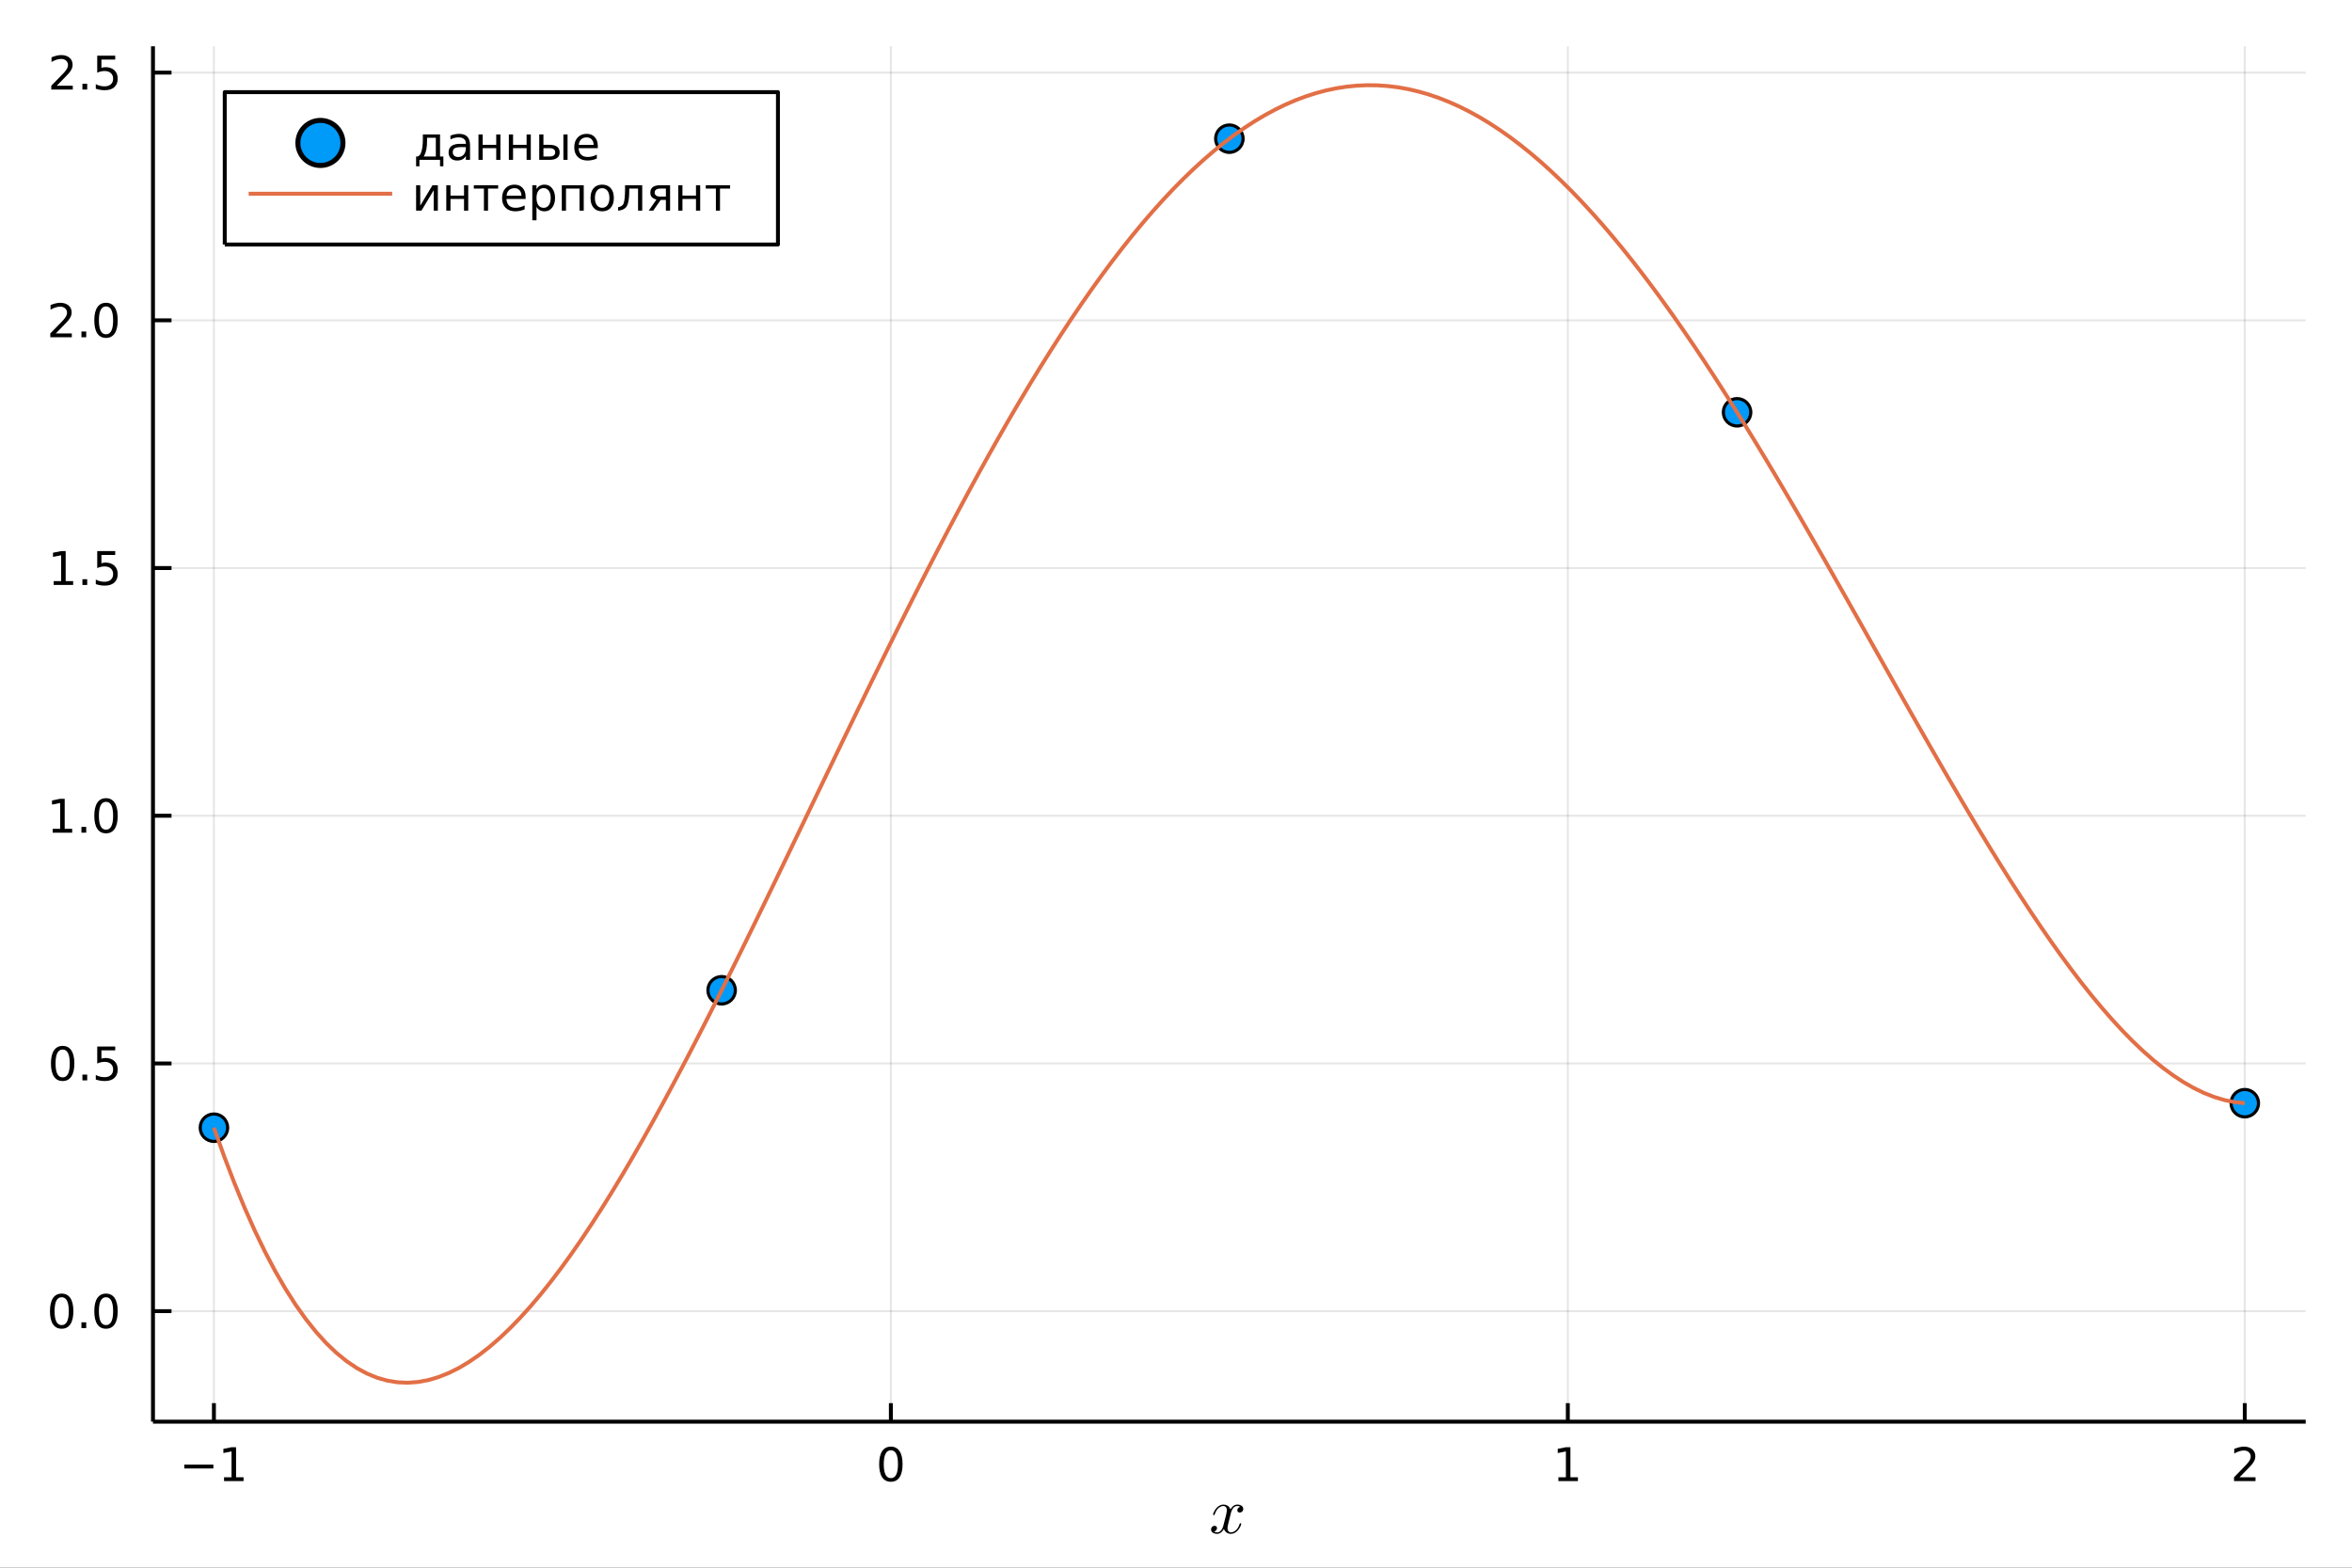 <?xml version="1.0" encoding="utf-8"?>
<svg xmlns="http://www.w3.org/2000/svg" xmlns:xlink="http://www.w3.org/1999/xlink" width="600" height="400" viewBox="0 0 2400 1600">
<rect x="0" y="0" width="2400" height="1600" fill="#333333" stroke="none"/>
<defs>
  <clipPath id="clip380">
    <rect x="0" y="0" width="2400" height="1600"/>
  </clipPath>
</defs>
<path clip-path="url(#clip380)" d="
M0 1600 L2400 1600 L2400 0 L0 0  Z
  " fill="#ffffff" fill-rule="evenodd" fill-opacity="1"/>
<defs>
  <clipPath id="clip381">
    <rect x="480" y="0" width="1681" height="1600"/>
  </clipPath>
</defs>
<defs>
  <clipPath id="clip382">
    <rect x="155" y="47" width="2198" height="1405"/>
  </clipPath>
</defs>
<path clip-path="url(#clip380)" d="
M156.112 1450.96 L2352.76 1450.96 L2352.76 47.244 L156.112 47.244  Z
  " fill="#ffffff" fill-rule="evenodd" fill-opacity="1"/>
<defs>
  <clipPath id="clip383">
    <rect x="156" y="47" width="2198" height="1405"/>
  </clipPath>
</defs>
<polyline clip-path="url(#clip383)" style="stroke:#000000; stroke-linecap:butt; stroke-linejoin:round; stroke-width:2; stroke-opacity:0.1; fill:none" points="
  218.281,1450.96 218.281,47.244 
  "/>
<polyline clip-path="url(#clip383)" style="stroke:#000000; stroke-linecap:butt; stroke-linejoin:round; stroke-width:2; stroke-opacity:0.1; fill:none" points="
  909.05,1450.96 909.05,47.244 
  "/>
<polyline clip-path="url(#clip383)" style="stroke:#000000; stroke-linecap:butt; stroke-linejoin:round; stroke-width:2; stroke-opacity:0.1; fill:none" points="
  1599.82,1450.96 1599.82,47.244 
  "/>
<polyline clip-path="url(#clip383)" style="stroke:#000000; stroke-linecap:butt; stroke-linejoin:round; stroke-width:2; stroke-opacity:0.1; fill:none" points="
  2290.59,1450.96 2290.59,47.244 
  "/>
<polyline clip-path="url(#clip380)" style="stroke:#000000; stroke-linecap:butt; stroke-linejoin:round; stroke-width:4; stroke-opacity:1; fill:none" points="
  156.112,1450.96 2352.76,1450.96 
  "/>
<polyline clip-path="url(#clip380)" style="stroke:#000000; stroke-linecap:butt; stroke-linejoin:round; stroke-width:4; stroke-opacity:1; fill:none" points="
  218.281,1450.96 218.281,1432.06 
  "/>
<polyline clip-path="url(#clip380)" style="stroke:#000000; stroke-linecap:butt; stroke-linejoin:round; stroke-width:4; stroke-opacity:1; fill:none" points="
  909.05,1450.96 909.05,1432.06 
  "/>
<polyline clip-path="url(#clip380)" style="stroke:#000000; stroke-linecap:butt; stroke-linejoin:round; stroke-width:4; stroke-opacity:1; fill:none" points="
  1599.82,1450.96 1599.82,1432.06 
  "/>
<polyline clip-path="url(#clip380)" style="stroke:#000000; stroke-linecap:butt; stroke-linejoin:round; stroke-width:4; stroke-opacity:1; fill:none" points="
  2290.59,1450.96 2290.59,1432.06 
  "/>
<path clip-path="url(#clip380)" d="M188.038 1494.8 L217.714 1494.8 L217.714 1498.74 L188.038 1498.74 L188.038 1494.8 Z" fill="#000000" fill-rule="evenodd" fill-opacity="1" /><path clip-path="url(#clip380)" d="M228.617 1507.7 L236.256 1507.7 L236.256 1481.33 L227.946 1483 L227.946 1478.74 L236.209 1477.07 L240.885 1477.07 L240.885 1507.7 L248.524 1507.7 L248.524 1511.63 L228.617 1511.63 L228.617 1507.7 Z" fill="#000000" fill-rule="evenodd" fill-opacity="1" /><path clip-path="url(#clip380)" d="M909.05 1480.15 Q905.439 1480.15 903.61 1483.72 Q901.804 1487.26 901.804 1494.39 Q901.804 1501.49 903.61 1505.06 Q905.439 1508.6 909.05 1508.6 Q912.684 1508.6 914.49 1505.06 Q916.318 1501.49 916.318 1494.39 Q916.318 1487.26 914.49 1483.72 Q912.684 1480.15 909.05 1480.15 M909.05 1476.45 Q914.86 1476.45 917.915 1481.05 Q920.994 1485.64 920.994 1494.39 Q920.994 1503.11 917.915 1507.72 Q914.86 1512.3 909.05 1512.3 Q903.24 1512.3 900.161 1507.72 Q897.105 1503.11 897.105 1494.39 Q897.105 1485.64 900.161 1481.05 Q903.24 1476.45 909.05 1476.45 Z" fill="#000000" fill-rule="evenodd" fill-opacity="1" /><path clip-path="url(#clip380)" d="M1590.2 1507.7 L1597.84 1507.7 L1597.84 1481.33 L1589.53 1483 L1589.53 1478.74 L1597.79 1477.07 L1602.47 1477.07 L1602.47 1507.7 L1610.11 1507.7 L1610.11 1511.63 L1590.2 1511.63 L1590.2 1507.7 Z" fill="#000000" fill-rule="evenodd" fill-opacity="1" /><path clip-path="url(#clip380)" d="M2285.24 1507.7 L2301.56 1507.7 L2301.56 1511.63 L2279.61 1511.63 L2279.61 1507.7 Q2282.28 1504.94 2286.86 1500.31 Q2291.47 1495.66 2292.65 1494.32 Q2294.89 1491.79 2295.77 1490.06 Q2296.67 1488.3 2296.67 1486.61 Q2296.67 1483.85 2294.73 1482.12 Q2292.81 1480.38 2289.71 1480.38 Q2287.51 1480.38 2285.05 1481.15 Q2282.62 1481.91 2279.85 1483.46 L2279.85 1478.74 Q2282.67 1477.6 2285.12 1477.03 Q2287.58 1476.45 2289.61 1476.45 Q2294.98 1476.45 2298.18 1479.13 Q2301.37 1481.82 2301.37 1486.31 Q2301.37 1488.44 2300.56 1490.36 Q2299.78 1492.26 2297.67 1494.85 Q2297.09 1495.52 2293.99 1498.74 Q2290.89 1501.93 2285.24 1507.7 Z" fill="#000000" fill-rule="evenodd" fill-opacity="1" /><path clip-path="url(#clip380)" d="M1268.61 1539.92 Q1268.61 1541.72 1267.48 1542.75 Q1266.35 1543.75 1265.06 1543.75 Q1263.84 1543.75 1263.2 1543.04 Q1262.55 1542.33 1262.55 1541.43 Q1262.55 1540.21 1263.45 1539.14 Q1264.36 1538.08 1265.71 1537.85 Q1264.39 1537.02 1262.42 1537.02 Q1261.14 1537.02 1260.01 1537.69 Q1258.91 1538.37 1258.24 1539.24 Q1257.59 1540.11 1257.01 1541.37 Q1256.47 1542.59 1256.24 1543.33 Q1256.05 1544.04 1255.89 1544.81 L1253.63 1553.83 Q1252.54 1558.11 1252.54 1559.63 Q1252.54 1561.49 1253.44 1562.75 Q1254.34 1563.97 1256.14 1563.97 Q1256.85 1563.97 1257.66 1563.78 Q1258.46 1563.55 1259.49 1562.98 Q1260.56 1562.36 1261.49 1561.46 Q1262.46 1560.53 1263.39 1558.95 Q1264.32 1557.37 1264.94 1555.34 Q1265.13 1554.63 1265.77 1554.63 Q1266.58 1554.63 1266.58 1555.28 Q1266.58 1555.83 1266.13 1556.98 Q1265.71 1558.11 1264.77 1559.59 Q1263.87 1561.04 1262.68 1562.36 Q1261.49 1563.65 1259.72 1564.55 Q1257.95 1565.46 1256.01 1565.46 Q1253.25 1565.46 1251.41 1563.97 Q1249.57 1562.49 1248.9 1560.43 Q1248.74 1560.72 1248.51 1561.11 Q1248.29 1561.49 1247.61 1562.36 Q1246.97 1563.2 1246.22 1563.84 Q1245.48 1564.46 1244.32 1564.94 Q1243.2 1565.46 1241.97 1565.46 Q1240.43 1565.46 1239.04 1565 Q1237.69 1564.55 1236.72 1563.52 Q1235.76 1562.49 1235.76 1561.08 Q1235.76 1559.5 1236.82 1558.4 Q1237.92 1557.27 1239.4 1557.27 Q1240.33 1557.27 1241.07 1557.82 Q1241.84 1558.37 1241.84 1559.56 Q1241.84 1560.88 1240.94 1561.88 Q1240.04 1562.88 1238.75 1563.14 Q1240.07 1563.97 1242.04 1563.97 Q1244.16 1563.97 1245.84 1562.11 Q1247.51 1560.24 1248.32 1557.11 Q1250.31 1549.61 1251.09 1546.26 Q1251.86 1542.88 1251.86 1541.43 Q1251.86 1540.08 1251.51 1539.14 Q1251.15 1538.21 1250.54 1537.79 Q1249.96 1537.34 1249.41 1537.18 Q1248.9 1537.02 1248.32 1537.02 Q1247.35 1537.02 1246.26 1537.4 Q1245.19 1537.79 1243.91 1538.69 Q1242.65 1539.56 1241.46 1541.37 Q1240.27 1543.17 1239.46 1545.65 Q1239.3 1546.39 1238.59 1546.39 Q1237.82 1546.36 1237.82 1545.71 Q1237.82 1545.17 1238.24 1544.04 Q1238.69 1542.88 1239.59 1541.43 Q1240.52 1539.98 1241.72 1538.69 Q1242.94 1537.37 1244.71 1536.47 Q1246.51 1535.57 1248.45 1535.57 Q1249.32 1535.57 1250.15 1535.76 Q1251.02 1535.92 1252.05 1536.41 Q1253.12 1536.89 1254.05 1537.95 Q1254.98 1539.01 1255.56 1540.56 Q1255.95 1539.82 1256.47 1539.11 Q1257.01 1538.4 1257.85 1537.53 Q1258.72 1536.63 1259.91 1536.12 Q1261.14 1535.57 1262.49 1535.57 Q1263.81 1535.57 1265.1 1535.92 Q1266.39 1536.24 1267.48 1537.31 Q1268.61 1538.34 1268.61 1539.92 Z" fill="#000000" fill-rule="evenodd" fill-opacity="1" /><polyline clip-path="url(#clip383)" style="stroke:#000000; stroke-linecap:butt; stroke-linejoin:round; stroke-width:2; stroke-opacity:0.1; fill:none" points="
  156.112,1338.17 2352.76,1338.17 
  "/>
<polyline clip-path="url(#clip383)" style="stroke:#000000; stroke-linecap:butt; stroke-linejoin:round; stroke-width:2; stroke-opacity:0.1; fill:none" points="
  156.112,1085.36 2352.76,1085.36 
  "/>
<polyline clip-path="url(#clip383)" style="stroke:#000000; stroke-linecap:butt; stroke-linejoin:round; stroke-width:2; stroke-opacity:0.1; fill:none" points="
  156.112,832.55 2352.76,832.55 
  "/>
<polyline clip-path="url(#clip383)" style="stroke:#000000; stroke-linecap:butt; stroke-linejoin:round; stroke-width:2; stroke-opacity:0.1; fill:none" points="
  156.112,579.738 2352.76,579.738 
  "/>
<polyline clip-path="url(#clip383)" style="stroke:#000000; stroke-linecap:butt; stroke-linejoin:round; stroke-width:2; stroke-opacity:0.1; fill:none" points="
  156.112,326.927 2352.76,326.927 
  "/>
<polyline clip-path="url(#clip383)" style="stroke:#000000; stroke-linecap:butt; stroke-linejoin:round; stroke-width:2; stroke-opacity:0.1; fill:none" points="
  156.112,74.115 2352.76,74.115 
  "/>
<polyline clip-path="url(#clip380)" style="stroke:#000000; stroke-linecap:butt; stroke-linejoin:round; stroke-width:4; stroke-opacity:1; fill:none" points="
  156.112,1450.96 156.112,47.244 
  "/>
<polyline clip-path="url(#clip380)" style="stroke:#000000; stroke-linecap:butt; stroke-linejoin:round; stroke-width:4; stroke-opacity:1; fill:none" points="
  156.112,1338.17 175.01,1338.17 
  "/>
<polyline clip-path="url(#clip380)" style="stroke:#000000; stroke-linecap:butt; stroke-linejoin:round; stroke-width:4; stroke-opacity:1; fill:none" points="
  156.112,1085.36 175.01,1085.36 
  "/>
<polyline clip-path="url(#clip380)" style="stroke:#000000; stroke-linecap:butt; stroke-linejoin:round; stroke-width:4; stroke-opacity:1; fill:none" points="
  156.112,832.55 175.01,832.55 
  "/>
<polyline clip-path="url(#clip380)" style="stroke:#000000; stroke-linecap:butt; stroke-linejoin:round; stroke-width:4; stroke-opacity:1; fill:none" points="
  156.112,579.738 175.01,579.738 
  "/>
<polyline clip-path="url(#clip380)" style="stroke:#000000; stroke-linecap:butt; stroke-linejoin:round; stroke-width:4; stroke-opacity:1; fill:none" points="
  156.112,326.927 175.01,326.927 
  "/>
<polyline clip-path="url(#clip380)" style="stroke:#000000; stroke-linecap:butt; stroke-linejoin:round; stroke-width:4; stroke-opacity:1; fill:none" points="
  156.112,74.115 175.01,74.115 
  "/>
<path clip-path="url(#clip380)" d="M62.937 1323.97 Q59.325 1323.97 57.497 1327.54 Q55.691 1331.08 55.691 1338.21 Q55.691 1345.31 57.497 1348.88 Q59.325 1352.42 62.937 1352.42 Q66.571 1352.42 68.376 1348.88 Q70.205 1345.31 70.205 1338.21 Q70.205 1331.08 68.376 1327.54 Q66.571 1323.97 62.937 1323.97 M62.937 1320.27 Q68.747 1320.27 71.802 1324.87 Q74.881 1329.46 74.881 1338.21 Q74.881 1346.93 71.802 1351.54 Q68.747 1356.12 62.937 1356.12 Q57.126 1356.12 54.048 1351.54 Q50.992 1346.93 50.992 1338.21 Q50.992 1329.46 54.048 1324.87 Q57.126 1320.27 62.937 1320.27 Z" fill="#000000" fill-rule="evenodd" fill-opacity="1" /><path clip-path="url(#clip380)" d="M83.098 1349.57 L87.983 1349.57 L87.983 1355.45 L83.098 1355.45 L83.098 1349.57 Z" fill="#000000" fill-rule="evenodd" fill-opacity="1" /><path clip-path="url(#clip380)" d="M108.168 1323.97 Q104.557 1323.97 102.728 1327.54 Q100.922 1331.08 100.922 1338.21 Q100.922 1345.31 102.728 1348.88 Q104.557 1352.42 108.168 1352.42 Q111.802 1352.42 113.608 1348.88 Q115.436 1345.31 115.436 1338.21 Q115.436 1331.08 113.608 1327.54 Q111.802 1323.97 108.168 1323.97 M108.168 1320.27 Q113.978 1320.27 117.033 1324.87 Q120.112 1329.46 120.112 1338.21 Q120.112 1346.93 117.033 1351.54 Q113.978 1356.12 108.168 1356.12 Q102.358 1356.12 99.279 1351.54 Q96.223 1346.93 96.223 1338.21 Q96.223 1329.46 99.279 1324.87 Q102.358 1320.27 108.168 1320.27 Z" fill="#000000" fill-rule="evenodd" fill-opacity="1" /><path clip-path="url(#clip380)" d="M63.932 1071.16 Q60.321 1071.16 58.492 1074.73 Q56.687 1078.27 56.687 1085.4 Q56.687 1092.5 58.492 1096.07 Q60.321 1099.61 63.932 1099.61 Q67.566 1099.61 69.372 1096.07 Q71.2 1092.5 71.2 1085.4 Q71.2 1078.27 69.372 1074.73 Q67.566 1071.16 63.932 1071.16 M63.932 1067.46 Q69.742 1067.46 72.798 1072.06 Q75.876 1076.65 75.876 1085.4 Q75.876 1094.12 72.798 1098.73 Q69.742 1103.31 63.932 1103.31 Q58.122 1103.31 55.043 1098.73 Q51.987 1094.12 51.987 1085.4 Q51.987 1076.65 55.043 1072.06 Q58.122 1067.46 63.932 1067.46 Z" fill="#000000" fill-rule="evenodd" fill-opacity="1" /><path clip-path="url(#clip380)" d="M84.094 1096.76 L88.978 1096.76 L88.978 1102.64 L84.094 1102.64 L84.094 1096.76 Z" fill="#000000" fill-rule="evenodd" fill-opacity="1" /><path clip-path="url(#clip380)" d="M99.21 1068.08 L117.566 1068.08 L117.566 1072.02 L103.492 1072.02 L103.492 1080.49 Q104.51 1080.14 105.529 1079.98 Q106.547 1079.79 107.566 1079.79 Q113.353 1079.79 116.733 1082.97 Q120.112 1086.14 120.112 1091.55 Q120.112 1097.13 116.64 1100.23 Q113.168 1103.31 106.848 1103.31 Q104.672 1103.31 102.404 1102.94 Q100.159 1102.57 97.751 1101.83 L97.751 1097.13 Q99.835 1098.27 102.057 1098.82 Q104.279 1099.38 106.756 1099.38 Q110.76 1099.38 113.098 1097.27 Q115.436 1095.16 115.436 1091.55 Q115.436 1087.94 113.098 1085.84 Q110.76 1083.73 106.756 1083.73 Q104.881 1083.73 103.006 1084.15 Q101.154 1084.56 99.21 1085.44 L99.21 1068.08 Z" fill="#000000" fill-rule="evenodd" fill-opacity="1" /><path clip-path="url(#clip380)" d="M53.747 845.895 L61.386 845.895 L61.386 819.529 L53.075 821.196 L53.075 816.937 L61.339 815.27 L66.015 815.27 L66.015 845.895 L73.654 845.895 L73.654 849.83 L53.747 849.83 L53.747 845.895 Z" fill="#000000" fill-rule="evenodd" fill-opacity="1" /><path clip-path="url(#clip380)" d="M83.098 843.95 L87.983 843.95 L87.983 849.83 L83.098 849.83 L83.098 843.95 Z" fill="#000000" fill-rule="evenodd" fill-opacity="1" /><path clip-path="url(#clip380)" d="M108.168 818.349 Q104.557 818.349 102.728 821.913 Q100.922 825.455 100.922 832.585 Q100.922 839.691 102.728 843.256 Q104.557 846.797 108.168 846.797 Q111.802 846.797 113.608 843.256 Q115.436 839.691 115.436 832.585 Q115.436 825.455 113.608 821.913 Q111.802 818.349 108.168 818.349 M108.168 814.645 Q113.978 814.645 117.033 819.251 Q120.112 823.835 120.112 832.585 Q120.112 841.311 117.033 845.918 Q113.978 850.501 108.168 850.501 Q102.358 850.501 99.279 845.918 Q96.223 841.311 96.223 832.585 Q96.223 823.835 99.279 819.251 Q102.358 814.645 108.168 814.645 Z" fill="#000000" fill-rule="evenodd" fill-opacity="1" /><path clip-path="url(#clip380)" d="M54.742 593.083 L62.381 593.083 L62.381 566.717 L54.071 568.384 L54.071 564.125 L62.335 562.458 L67.011 562.458 L67.011 593.083 L74.649 593.083 L74.649 597.018 L54.742 597.018 L54.742 593.083 Z" fill="#000000" fill-rule="evenodd" fill-opacity="1" /><path clip-path="url(#clip380)" d="M84.094 591.139 L88.978 591.139 L88.978 597.018 L84.094 597.018 L84.094 591.139 Z" fill="#000000" fill-rule="evenodd" fill-opacity="1" /><path clip-path="url(#clip380)" d="M99.21 562.458 L117.566 562.458 L117.566 566.393 L103.492 566.393 L103.492 574.866 Q104.51 574.518 105.529 574.356 Q106.547 574.171 107.566 574.171 Q113.353 574.171 116.733 577.342 Q120.112 580.514 120.112 585.93 Q120.112 591.509 116.64 594.611 Q113.168 597.689 106.848 597.689 Q104.672 597.689 102.404 597.319 Q100.159 596.949 97.751 596.208 L97.751 591.509 Q99.835 592.643 102.057 593.199 Q104.279 593.754 106.756 593.754 Q110.76 593.754 113.098 591.648 Q115.436 589.541 115.436 585.93 Q115.436 582.319 113.098 580.213 Q110.76 578.106 106.756 578.106 Q104.881 578.106 103.006 578.523 Q101.154 578.94 99.21 579.819 L99.21 562.458 Z" fill="#000000" fill-rule="evenodd" fill-opacity="1" /><path clip-path="url(#clip380)" d="M56.964 340.271 L73.284 340.271 L73.284 344.207 L51.339 344.207 L51.339 340.271 Q54.001 337.517 58.585 332.887 Q63.191 328.234 64.372 326.892 Q66.617 324.369 67.497 322.633 Q68.399 320.873 68.399 319.184 Q68.399 316.429 66.455 314.693 Q64.534 312.957 61.432 312.957 Q59.233 312.957 56.779 313.721 Q54.349 314.484 51.571 316.035 L51.571 311.313 Q54.395 310.179 56.849 309.6 Q59.302 309.022 61.339 309.022 Q66.71 309.022 69.904 311.707 Q73.099 314.392 73.099 318.883 Q73.099 321.012 72.288 322.934 Q71.501 324.832 69.395 327.424 Q68.816 328.096 65.714 331.313 Q62.612 334.508 56.964 340.271 Z" fill="#000000" fill-rule="evenodd" fill-opacity="1" /><path clip-path="url(#clip380)" d="M83.098 338.327 L87.983 338.327 L87.983 344.207 L83.098 344.207 L83.098 338.327 Z" fill="#000000" fill-rule="evenodd" fill-opacity="1" /><path clip-path="url(#clip380)" d="M108.168 312.725 Q104.557 312.725 102.728 316.29 Q100.922 319.832 100.922 326.961 Q100.922 334.068 102.728 337.632 Q104.557 341.174 108.168 341.174 Q111.802 341.174 113.608 337.632 Q115.436 334.068 115.436 326.961 Q115.436 319.832 113.608 316.29 Q111.802 312.725 108.168 312.725 M108.168 309.022 Q113.978 309.022 117.033 313.628 Q120.112 318.211 120.112 326.961 Q120.112 335.688 117.033 340.295 Q113.978 344.878 108.168 344.878 Q102.358 344.878 99.279 340.295 Q96.223 335.688 96.223 326.961 Q96.223 318.211 99.279 313.628 Q102.358 309.022 108.168 309.022 Z" fill="#000000" fill-rule="evenodd" fill-opacity="1" /><path clip-path="url(#clip380)" d="M57.96 87.46 L74.279 87.46 L74.279 91.395 L52.335 91.395 L52.335 87.46 Q54.997 84.705 59.58 80.076 Q64.186 75.423 65.367 74.08 Q67.612 71.557 68.492 69.821 Q69.395 68.062 69.395 66.372 Q69.395 63.617 67.45 61.881 Q65.529 60.145 62.427 60.145 Q60.228 60.145 57.775 60.909 Q55.344 61.673 52.566 63.224 L52.566 58.502 Q55.39 57.367 57.844 56.789 Q60.298 56.21 62.335 56.21 Q67.705 56.21 70.899 58.895 Q74.094 61.58 74.094 66.071 Q74.094 68.201 73.284 70.122 Q72.497 72.02 70.39 74.613 Q69.811 75.284 66.71 78.501 Q63.608 81.696 57.96 87.46 Z" fill="#000000" fill-rule="evenodd" fill-opacity="1" /><path clip-path="url(#clip380)" d="M84.094 85.515 L88.978 85.515 L88.978 91.395 L84.094 91.395 L84.094 85.515 Z" fill="#000000" fill-rule="evenodd" fill-opacity="1" /><path clip-path="url(#clip380)" d="M99.21 56.835 L117.566 56.835 L117.566 60.77 L103.492 60.77 L103.492 69.242 Q104.51 68.895 105.529 68.733 Q106.547 68.548 107.566 68.548 Q113.353 68.548 116.733 71.719 Q120.112 74.89 120.112 80.307 Q120.112 85.886 116.64 88.987 Q113.168 92.066 106.848 92.066 Q104.672 92.066 102.404 91.696 Q100.159 91.325 97.751 90.585 L97.751 85.886 Q99.835 87.02 102.057 87.575 Q104.279 88.131 106.756 88.131 Q110.76 88.131 113.098 86.025 Q115.436 83.918 115.436 80.307 Q115.436 76.696 113.098 74.589 Q110.76 72.483 106.756 72.483 Q104.881 72.483 103.006 72.9 Q101.154 73.316 99.21 74.196 L99.21 56.835 Z" fill="#000000" fill-rule="evenodd" fill-opacity="1" /><circle clip-path="url(#clip383)" cx="218.281" cy="1150.94" r="14" fill="#009af9" fill-rule="evenodd" fill-opacity="1" stroke="#000000" stroke-opacity="1" stroke-width="3.2"/>
<circle clip-path="url(#clip383)" cx="736.358" cy="1010.67" r="14" fill="#009af9" fill-rule="evenodd" fill-opacity="1" stroke="#000000" stroke-opacity="1" stroke-width="3.2"/>
<circle clip-path="url(#clip383)" cx="1254.43" cy="141.526" r="14" fill="#009af9" fill-rule="evenodd" fill-opacity="1" stroke="#000000" stroke-opacity="1" stroke-width="3.2"/>
<circle clip-path="url(#clip383)" cx="1772.51" cy="420.787" r="14" fill="#009af9" fill-rule="evenodd" fill-opacity="1" stroke="#000000" stroke-opacity="1" stroke-width="3.2"/>
<circle clip-path="url(#clip383)" cx="2290.59" cy="1125.93" r="14" fill="#009af9" fill-rule="evenodd" fill-opacity="1" stroke="#000000" stroke-opacity="1" stroke-width="3.2"/>
<polyline clip-path="url(#clip383)" style="stroke:#e26f46; stroke-linecap:butt; stroke-linejoin:round; stroke-width:4; stroke-opacity:1; fill:none" points="
  218.281,1150.94 228.695,1180.09 239.108,1207.27 249.522,1232.53 259.936,1255.91 270.349,1277.45 280.763,1297.22 291.176,1315.23 301.59,1331.56 312.004,1346.22 
  322.417,1359.28 332.831,1370.77 343.244,1380.73 353.658,1389.21 364.072,1396.25 374.485,1401.88 384.899,1406.16 395.312,1409.12 405.726,1410.79 416.14,1411.23 
  426.553,1410.47 436.967,1408.54 447.38,1405.49 457.794,1401.36 468.208,1396.17 478.621,1389.97 489.035,1382.8 499.448,1374.69 509.862,1365.67 520.276,1355.79 
  530.689,1345.07 541.103,1333.55 551.516,1321.27 561.93,1308.25 572.344,1294.54 582.757,1280.16 593.171,1265.14 603.584,1249.53 613.998,1233.34 624.412,1216.61 
  634.825,1199.38 645.239,1181.67 655.652,1163.5 666.066,1144.92 676.479,1125.95 686.893,1106.61 697.307,1086.94 707.72,1066.97 718.134,1046.71 728.547,1026.2 
  738.961,1005.47 749.375,984.533 759.788,963.422 770.202,942.162 780.615,920.776 791.029,899.288 801.443,877.724 811.856,856.105 822.27,834.455 832.683,812.797 
  843.097,791.152 853.511,769.543 863.924,747.989 874.338,726.514 884.751,705.135 895.165,683.875 905.579,662.751 915.992,641.784 926.406,620.992 936.819,600.393 
  947.233,580.005 957.647,559.845 968.06,539.931 978.474,520.28 988.887,500.906 999.301,481.826 1009.71,463.056 1020.13,444.609 1030.54,426.501 1040.96,408.746 
  1051.37,391.357 1061.78,374.347 1072.2,357.73 1082.61,341.517 1093.02,325.72 1103.44,310.351 1113.85,295.421 1124.26,280.941 1134.68,266.92 1145.09,253.368 
  1155.5,240.296 1165.92,227.711 1176.33,215.623 1186.75,204.039 1197.16,192.967 1207.57,182.414 1217.99,172.388 1228.4,162.894 1238.81,153.938 1249.23,145.526 
  1259.64,137.664 1270.05,130.355 1280.47,123.604 1290.88,117.415 1301.3,111.792 1311.71,106.737 1322.12,102.252 1332.54,98.341 1342.95,95.004 1353.36,92.243 
  1363.78,90.06 1374.19,88.453 1384.6,87.424 1395.02,86.972 1405.43,87.096 1415.84,87.795 1426.26,89.067 1436.67,90.91 1447.09,93.321 1457.5,96.299 
  1467.91,99.838 1478.33,103.936 1488.74,108.588 1499.15,113.79 1509.57,119.536 1519.98,125.821 1530.39,132.64 1540.81,139.985 1551.22,147.85 1561.64,156.228 
  1572.05,165.11 1582.46,174.491 1592.88,184.359 1603.29,194.708 1613.7,205.526 1624.12,216.806 1634.53,228.536 1644.94,240.706 1655.36,253.305 1665.77,266.321 
  1676.18,279.743 1686.6,293.559 1697.01,307.755 1707.43,322.318 1717.84,337.236 1728.25,352.493 1738.67,368.076 1749.08,383.97 1759.49,400.159 1769.91,416.628 
  1780.32,433.36 1790.73,450.34 1801.15,467.55 1811.56,484.972 1821.97,502.59 1832.39,520.384 1842.8,538.337 1853.22,556.428 1863.63,574.639 1874.04,592.95 
  1884.46,611.34 1894.87,629.788 1905.28,648.274 1915.7,666.775 1926.11,685.27 1936.52,703.736 1946.94,722.151 1957.35,740.49 1967.77,758.73 1978.18,776.848 
  1988.59,794.818 1999.01,812.615 2009.42,830.214 2019.83,847.589 2030.25,864.714 2040.66,881.562 2051.07,898.107 2061.49,914.319 2071.9,930.172 2082.31,945.637 
  2092.73,960.685 2103.14,975.286 2113.56,989.412 2123.97,1003.03 2134.38,1016.12 2144.8,1028.63 2155.21,1040.55 2165.62,1051.84 2176.04,1062.46 2186.45,1072.39 
  2196.86,1081.59 2207.28,1090.03 2217.69,1097.67 2228.11,1104.48 2238.52,1110.43 2248.93,1115.47 2259.35,1119.58 2269.76,1122.72 2280.17,1124.85 2290.59,1125.93 
  
  "/>
<path clip-path="url(#clip380)" d="
M229.334 249.555 L793.82 249.555 L793.82 94.035 L229.334 94.035  Z
  " fill="#ffffff" fill-rule="evenodd" fill-opacity="1"/>
<polyline clip-path="url(#clip380)" style="stroke:#000000; stroke-linecap:butt; stroke-linejoin:round; stroke-width:4; stroke-opacity:1; fill:none" points="
  229.334,249.555 793.82,249.555 793.82,94.035 229.334,94.035 229.334,249.555 
  "/>
<circle clip-path="url(#clip380)" cx="326.962" cy="145.875" r="23" fill="#009af9" fill-rule="evenodd" fill-opacity="1" stroke="#000000" stroke-opacity="1" stroke-width="5.12"/>
<path clip-path="url(#clip380)" d="M432.369 159.752 L444.73 159.752 L444.73 140.632 L435.771 140.632 L435.771 143.872 Q435.771 153.409 433.04 158.502 L432.369 159.752 M426.188 159.752 Q428.294 158.826 429.22 156.858 Q431.489 151.974 431.489 142.136 L431.489 137.229 L449.012 137.229 L449.012 159.752 L452.415 159.752 L452.415 169.706 L449.012 169.706 L449.012 163.155 L427.994 163.155 L427.994 169.706 L424.591 169.706 L424.591 159.752 L426.188 159.752 Z" fill="#000000" fill-rule="evenodd" fill-opacity="1" /><path clip-path="url(#clip380)" d="M471.141 150.122 Q465.979 150.122 463.989 151.303 Q461.998 152.483 461.998 155.331 Q461.998 157.599 463.479 158.942 Q464.984 160.261 467.554 160.261 Q471.095 160.261 473.225 157.761 Q475.378 155.238 475.378 151.071 L475.378 150.122 L471.141 150.122 M479.637 148.363 L479.637 163.155 L475.378 163.155 L475.378 159.219 Q473.919 161.581 471.743 162.715 Q469.567 163.826 466.419 163.826 Q462.438 163.826 460.077 161.604 Q457.739 159.358 457.739 155.608 Q457.739 151.233 460.655 149.011 Q463.595 146.789 469.405 146.789 L475.378 146.789 L475.378 146.372 Q475.378 143.433 473.433 141.835 Q471.512 140.215 468.017 140.215 Q465.794 140.215 463.688 140.747 Q461.581 141.28 459.637 142.345 L459.637 138.409 Q461.975 137.507 464.174 137.067 Q466.373 136.604 468.456 136.604 Q474.081 136.604 476.859 139.521 Q479.637 142.437 479.637 148.363 Z" fill="#000000" fill-rule="evenodd" fill-opacity="1" /><path clip-path="url(#clip380)" d="M488.248 137.229 L492.53 137.229 L492.53 147.807 L506.35 147.807 L506.35 137.229 L510.632 137.229 L510.632 163.155 L506.35 163.155 L506.35 151.21 L492.53 151.21 L492.53 163.155 L488.248 163.155 L488.248 137.229 Z" fill="#000000" fill-rule="evenodd" fill-opacity="1" /><path clip-path="url(#clip380)" d="M519.243 137.229 L523.525 137.229 L523.525 147.807 L537.345 147.807 L537.345 137.229 L541.627 137.229 L541.627 163.155 L537.345 163.155 L537.345 151.21 L523.525 151.21 L523.525 163.155 L519.243 163.155 L519.243 137.229 Z" fill="#000000" fill-rule="evenodd" fill-opacity="1" /><path clip-path="url(#clip380)" d="M574.891 137.229 L579.15 137.229 L579.15 163.155 L574.891 163.155 L574.891 137.229 M577.021 136.604 L577.021 136.604 M566.534 155.469 Q566.534 153.386 565.007 152.298 Q563.502 151.21 560.585 151.21 L554.521 151.21 L554.521 159.752 L560.585 159.752 Q563.502 159.752 565.007 158.664 Q566.534 157.553 566.534 155.469 M550.238 137.229 L554.521 137.229 L554.521 147.807 L560.771 147.807 Q565.724 147.807 568.386 149.706 Q571.072 151.581 571.072 155.469 Q571.072 159.358 568.386 161.256 Q565.724 163.155 560.771 163.155 L550.238 163.155 L550.238 137.229 Z" fill="#000000" fill-rule="evenodd" fill-opacity="1" /><path clip-path="url(#clip380)" d="M610.006 149.127 L610.006 151.21 L590.423 151.21 Q590.701 155.608 593.062 157.923 Q595.446 160.215 599.682 160.215 Q602.136 160.215 604.428 159.613 Q606.743 159.011 609.011 157.807 L609.011 161.835 Q606.719 162.807 604.312 163.317 Q601.905 163.826 599.428 163.826 Q593.224 163.826 589.59 160.215 Q585.979 156.604 585.979 150.446 Q585.979 144.081 589.405 140.354 Q592.854 136.604 598.687 136.604 Q603.919 136.604 606.951 139.983 Q610.006 143.34 610.006 149.127 M605.747 147.877 Q605.701 144.382 603.78 142.298 Q601.882 140.215 598.733 140.215 Q595.169 140.215 593.016 142.229 Q590.886 144.243 590.562 147.9 L605.747 147.877 Z" fill="#000000" fill-rule="evenodd" fill-opacity="1" /><polyline clip-path="url(#clip380)" style="stroke:#e26f46; stroke-linecap:butt; stroke-linejoin:round; stroke-width:4; stroke-opacity:1; fill:none" points="
  253.741,197.715 400.184,197.715 
  "/>
<path clip-path="url(#clip380)" d="M446.79 189.069 L446.79 214.995 L442.554 214.995 L442.554 194.185 L430.054 214.995 L424.591 214.995 L424.591 189.069 L428.827 189.069 L428.827 209.833 L441.304 189.069 L446.79 189.069 Z" fill="#000000" fill-rule="evenodd" fill-opacity="1" /><path clip-path="url(#clip380)" d="M455.401 189.069 L459.683 189.069 L459.683 199.647 L473.503 199.647 L473.503 189.069 L477.785 189.069 L477.785 214.995 L473.503 214.995 L473.503 203.05 L459.683 203.05 L459.683 214.995 L455.401 214.995 L455.401 189.069 Z" fill="#000000" fill-rule="evenodd" fill-opacity="1" /><path clip-path="url(#clip380)" d="M483.479 189.069 L508.317 189.069 L508.317 192.472 L497.993 192.472 L497.993 214.995 L493.803 214.995 L493.803 192.472 L483.479 192.472 L483.479 189.069 Z" fill="#000000" fill-rule="evenodd" fill-opacity="1" /><path clip-path="url(#clip380)" d="M536.349 200.967 L536.349 203.05 L516.766 203.05 Q517.044 207.448 519.405 209.763 Q521.789 212.055 526.025 212.055 Q528.479 212.055 530.771 211.453 Q533.086 210.851 535.354 209.647 L535.354 213.675 Q533.062 214.647 530.655 215.157 Q528.248 215.666 525.771 215.666 Q519.567 215.666 515.933 212.055 Q512.322 208.444 512.322 202.286 Q512.322 195.921 515.748 192.194 Q519.197 188.444 525.03 188.444 Q530.262 188.444 533.294 191.823 Q536.349 195.18 536.349 200.967 M532.09 199.717 Q532.044 196.222 530.123 194.138 Q528.225 192.055 525.076 192.055 Q521.512 192.055 519.359 194.069 Q517.229 196.083 516.905 199.74 L532.09 199.717 Z" fill="#000000" fill-rule="evenodd" fill-opacity="1" /><path clip-path="url(#clip380)" d="M547.461 211.106 L547.461 224.856 L543.178 224.856 L543.178 189.069 L547.461 189.069 L547.461 193.004 Q548.803 190.689 550.84 189.578 Q552.9 188.444 555.748 188.444 Q560.47 188.444 563.41 192.194 Q566.372 195.944 566.372 202.055 Q566.372 208.166 563.41 211.916 Q560.47 215.666 555.748 215.666 Q552.9 215.666 550.84 214.555 Q548.803 213.421 547.461 211.106 M561.951 202.055 Q561.951 197.356 560.007 194.694 Q558.085 192.009 554.706 192.009 Q551.326 192.009 549.382 194.694 Q547.461 197.356 547.461 202.055 Q547.461 206.754 549.382 209.439 Q551.326 212.101 554.706 212.101 Q558.085 212.101 560.007 209.439 Q561.951 206.754 561.951 202.055 Z" fill="#000000" fill-rule="evenodd" fill-opacity="1" /><path clip-path="url(#clip380)" d="M595.655 189.069 L595.655 214.995 L591.372 214.995 L591.372 192.472 L577.553 192.472 L577.553 214.995 L573.271 214.995 L573.271 189.069 L595.655 189.069 Z" fill="#000000" fill-rule="evenodd" fill-opacity="1" /><path clip-path="url(#clip380)" d="M614.474 192.055 Q611.048 192.055 609.057 194.74 Q607.067 197.402 607.067 202.055 Q607.067 206.708 609.034 209.393 Q611.025 212.055 614.474 212.055 Q617.877 212.055 619.868 209.37 Q621.858 206.684 621.858 202.055 Q621.858 197.448 619.868 194.763 Q617.877 192.055 614.474 192.055 M614.474 188.444 Q620.03 188.444 623.201 192.055 Q626.372 195.666 626.372 202.055 Q626.372 208.421 623.201 212.055 Q620.03 215.666 614.474 215.666 Q608.895 215.666 605.724 212.055 Q602.576 208.421 602.576 202.055 Q602.576 195.666 605.724 192.055 Q608.895 188.444 614.474 188.444 Z" fill="#000000" fill-rule="evenodd" fill-opacity="1" /><path clip-path="url(#clip380)" d="M630.724 214.995 L630.724 211.453 Q634.937 210.805 636.233 207.888 Q637.807 203.791 637.807 193.305 L637.807 189.069 L655.33 189.069 L655.33 214.995 L651.071 214.995 L651.071 192.472 L642.066 192.472 L642.066 195.041 Q642.066 205.041 640.029 209.532 Q637.854 214.323 630.724 214.995 Z" fill="#000000" fill-rule="evenodd" fill-opacity="1" /><path clip-path="url(#clip380)" d="M668.015 196.546 Q668.015 198.467 669.497 199.555 Q670.978 200.643 673.733 200.643 L679.474 200.643 L679.474 192.472 L673.733 192.472 Q670.978 192.472 669.497 193.536 Q668.015 194.601 668.015 196.546 M661.951 214.995 L669.867 203.629 Q667.182 203.027 665.4 201.453 Q663.617 199.856 663.617 196.546 Q663.617 192.796 666.094 190.944 Q668.594 189.069 673.617 189.069 L683.756 189.069 L683.756 214.995 L679.474 214.995 L679.474 204.046 L674.173 204.046 L666.534 214.995 L661.951 214.995 Z" fill="#000000" fill-rule="evenodd" fill-opacity="1" /><path clip-path="url(#clip380)" d="M692.089 189.069 L696.372 189.069 L696.372 199.647 L710.191 199.647 L710.191 189.069 L714.474 189.069 L714.474 214.995 L710.191 214.995 L710.191 203.05 L696.372 203.05 L696.372 214.995 L692.089 214.995 L692.089 189.069 Z" fill="#000000" fill-rule="evenodd" fill-opacity="1" /><path clip-path="url(#clip380)" d="M720.168 189.069 L745.006 189.069 L745.006 192.472 L734.682 192.472 L734.682 214.995 L730.492 214.995 L730.492 192.472 L720.168 192.472 L720.168 189.069 Z" fill="#000000" fill-rule="evenodd" fill-opacity="1" /></svg>
